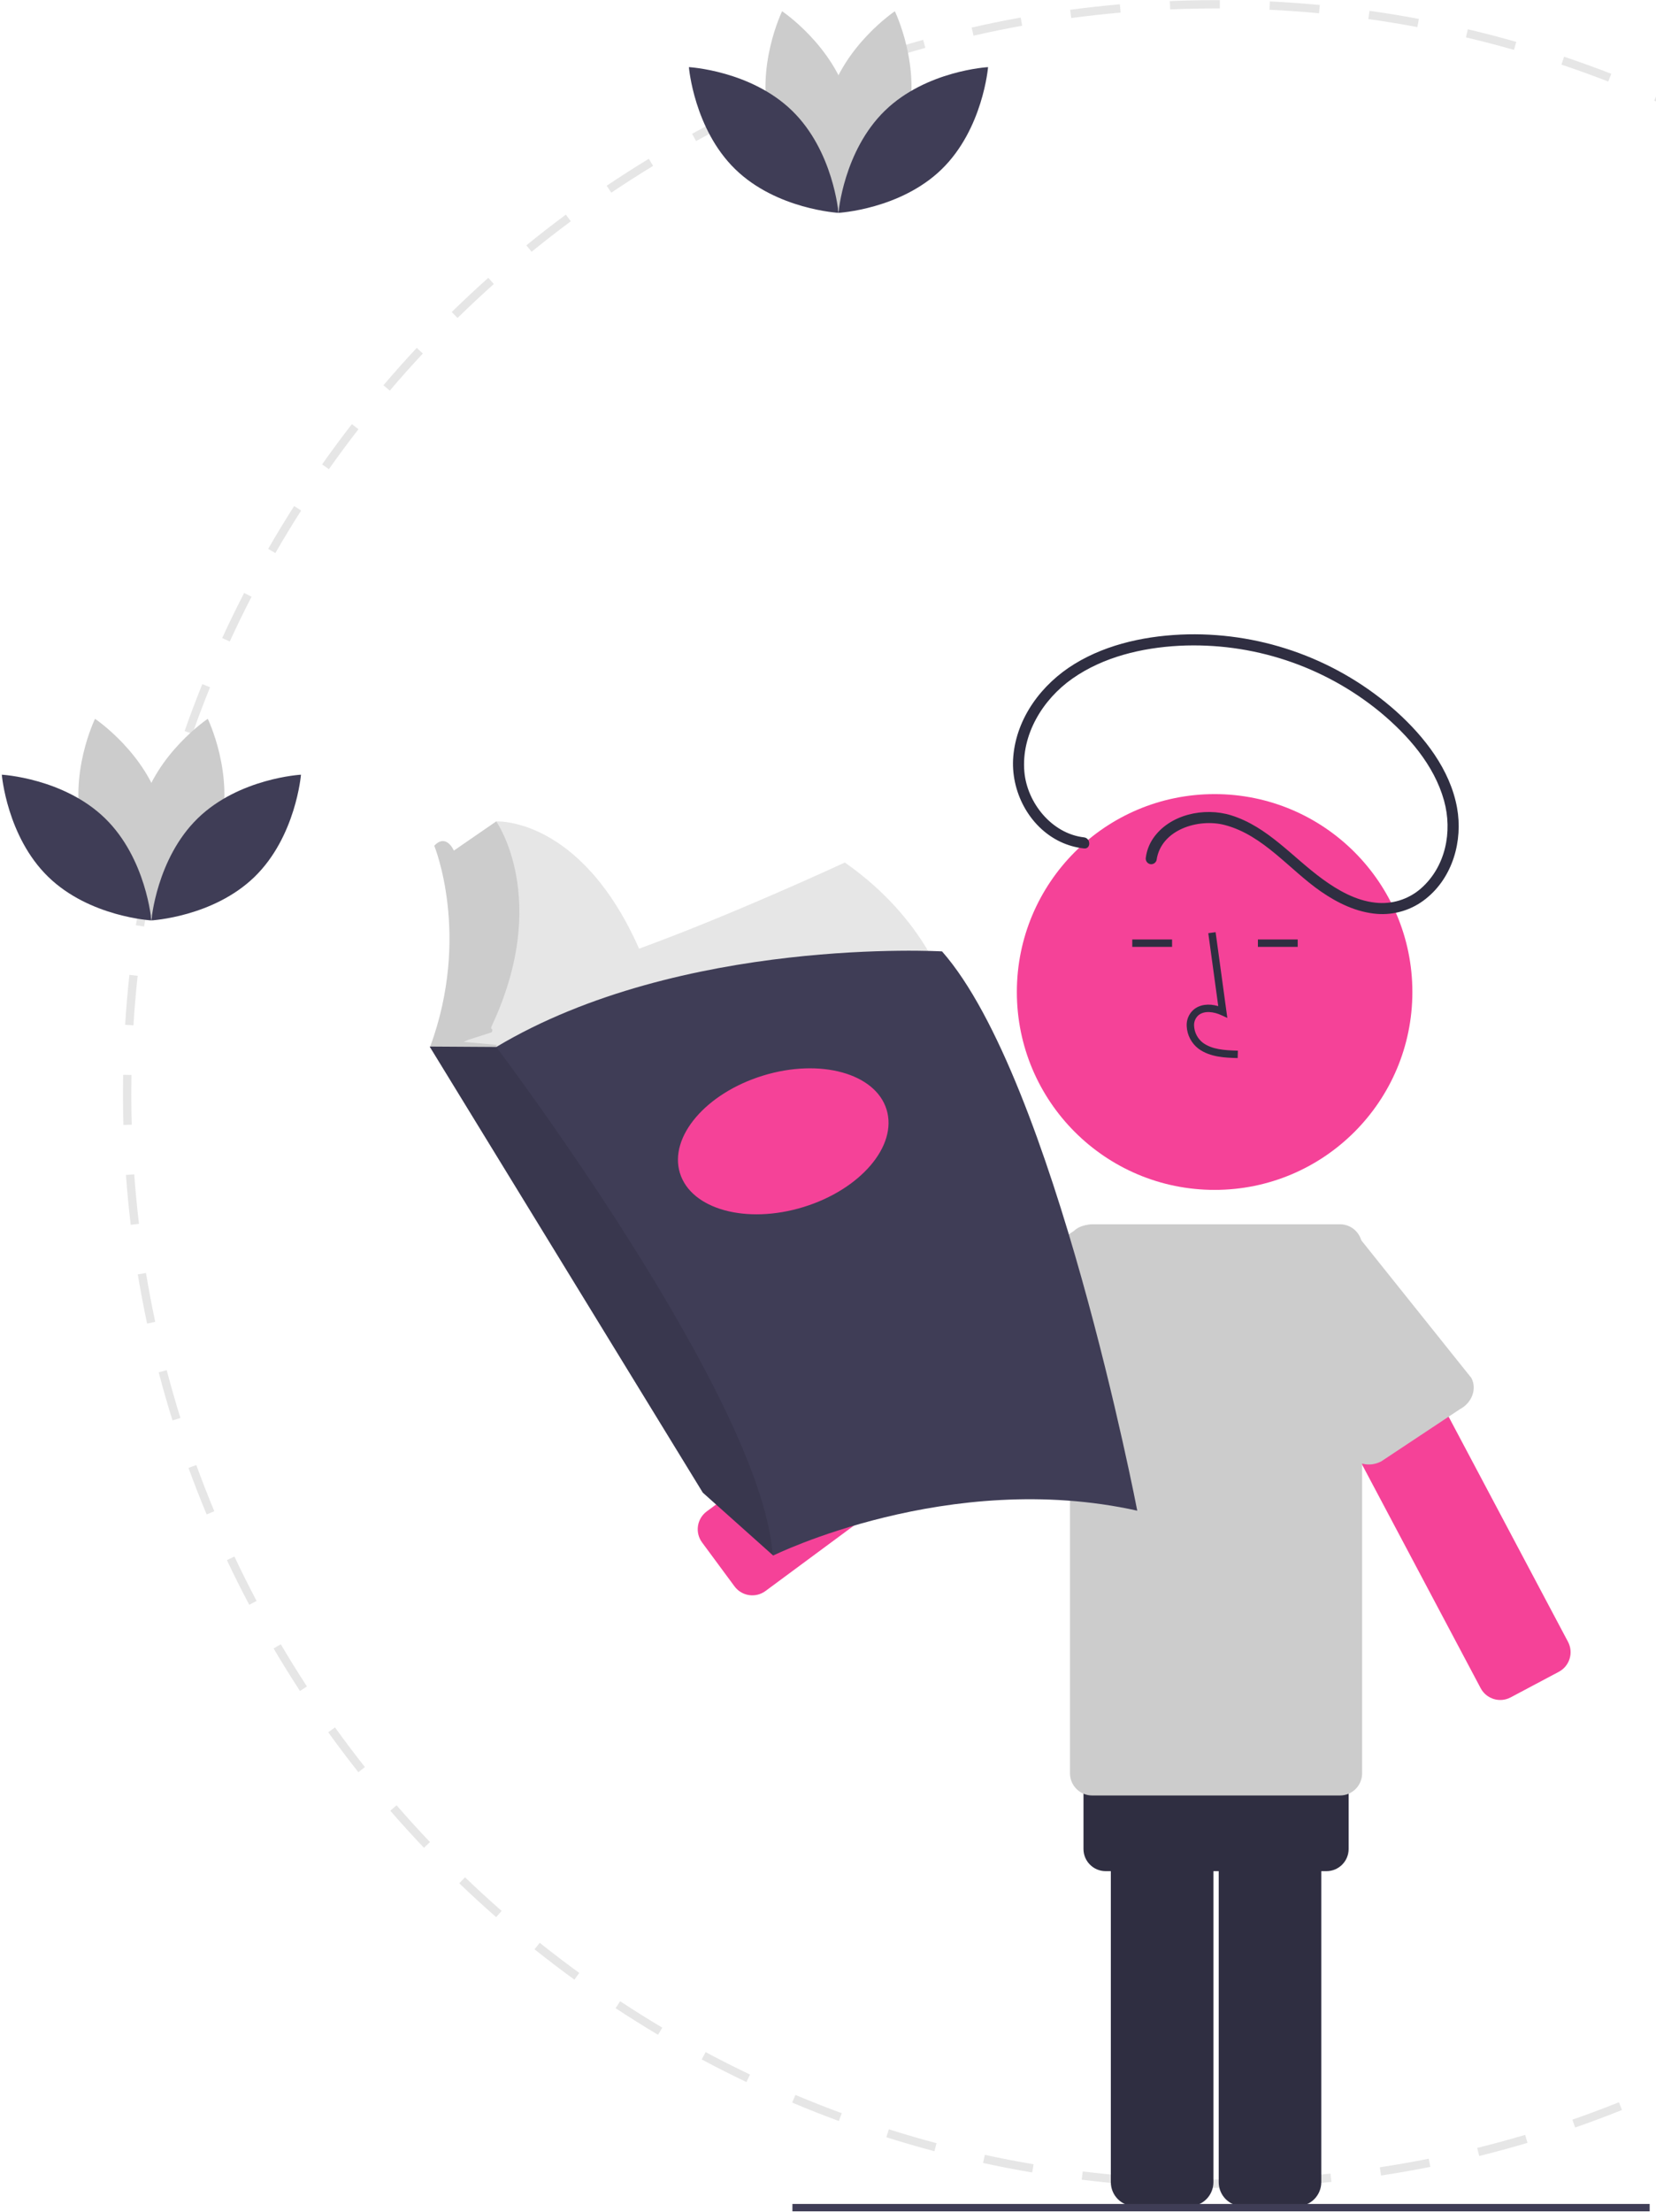 <svg width="666" height="889" viewBox="0 0 666 889" fill="none" xmlns="http://www.w3.org/2000/svg">
<g clip-path="url(#clip0_942_165)">
<path d="M489.081 879.288C484.444 879.288 479.759 879.214 475.16 879.07L475.265 875.731C481.868 875.936 488.606 875.994 495.24 875.902L495.286 879.245C493.221 879.273 491.153 879.287 489.081 879.288ZM515.4 878.512L515.204 875.176C521.817 874.785 528.515 874.237 535.111 873.547L535.46 876.87C528.813 877.567 522.065 878.12 515.4 878.512ZM455.064 877.992C448.396 877.481 441.657 876.811 435.035 875.998L435.443 872.681C442.015 873.486 448.701 874.152 455.319 874.658L455.064 877.992ZM555.423 874.315L554.922 871.011C561.492 870.014 568.113 868.857 574.595 867.569L575.246 870.847C568.714 872.144 562.044 873.311 555.423 874.315ZM415.121 873.093C408.533 871.976 401.884 870.693 395.357 869.276L396.067 866.008C402.543 867.415 409.141 868.689 415.679 869.795L415.121 873.093ZM594.894 866.47L594.091 863.225C600.54 861.63 607.026 859.867 613.367 857.987L614.317 861.193C607.927 863.088 601.392 864.864 594.894 866.47ZM375.793 864.554C369.331 862.835 362.828 860.945 356.465 858.932L357.472 855.745C363.787 857.742 370.24 859.617 376.651 861.322L375.793 864.554ZM633.477 855.024L632.38 851.867C638.638 849.691 644.933 847.339 651.092 844.874L652.332 847.978C646.128 850.461 639.784 852.832 633.477 855.024ZM337.368 852.405C331.092 850.099 324.777 847.61 318.601 845.008L319.898 841.926C326.028 844.508 332.294 846.978 338.522 849.268L337.368 852.405ZM670.801 840.089L669.417 837.046C675.427 834.315 681.469 831.4 687.373 828.382L688.894 831.359C682.944 834.4 676.857 837.337 670.801 840.089ZM300.2 836.756C294.167 833.881 288.112 830.824 282.204 827.667L283.779 824.719C289.643 827.851 295.651 830.886 301.638 833.739L300.2 836.756ZM706.57 821.805L704.914 818.903C710.678 815.613 716.432 812.156 722.014 808.625L723.799 811.449C718.176 815.008 712.379 818.493 706.57 821.805ZM264.65 817.763C258.913 814.35 253.167 810.751 247.573 807.066L249.413 804.275C254.963 807.932 260.665 811.503 266.36 814.89L264.65 817.763ZM740.541 800.313L738.628 797.574C744.056 793.782 749.472 789.811 754.726 785.772L756.764 788.423C751.47 792.492 746.011 796.493 740.541 800.313ZM231.008 795.605C225.612 791.686 220.222 787.581 214.986 783.4L217.072 780.788C222.268 784.936 227.617 789.011 232.972 792.899L231.008 795.605ZM772.43 775.805L770.275 773.248C775.334 768.98 780.368 764.531 785.241 760.026L787.51 762.481C782.601 767.021 777.528 771.503 772.43 775.805ZM199.541 770.48C194.515 766.079 189.523 761.502 184.702 756.874L187.017 754.461C191.802 759.055 196.756 763.598 201.743 767.966L199.541 770.48ZM801.971 748.48L799.591 746.133C804.254 741.407 808.868 736.516 813.299 731.598L815.784 733.834C811.318 738.792 806.67 743.719 801.971 748.48ZM170.502 742.61C165.892 737.762 161.338 732.751 156.968 727.716L159.493 725.526C163.83 730.522 168.348 735.495 172.925 740.305L170.502 742.61ZM828.917 718.573L826.334 716.451C830.547 711.324 834.695 706.033 838.667 700.723L841.344 702.725C837.343 708.076 833.162 713.409 828.917 718.573ZM144.129 712.227C139.988 706.995 135.911 701.593 132.011 696.172L134.724 694.22C138.595 699.599 142.641 704.959 146.75 710.154L144.129 712.227ZM853.035 686.323L850.27 684.445C853.998 678.956 857.65 673.306 861.122 667.65L863.972 669.4C860.47 675.098 856.791 680.792 853.035 686.323ZM120.641 679.587C116.998 674.003 113.433 668.257 110.044 662.505L112.923 660.807C116.288 666.515 119.826 672.219 123.441 677.759L120.641 679.587ZM874.122 651.989L871.197 650.373C874.406 644.565 877.524 638.6 880.467 632.643L883.464 634.126C880.5 640.126 877.356 646.137 874.122 651.989ZM100.241 644.96C97.123 639.067 94.1 633.02 91.255 626.99L94.278 625.564C97.102 631.548 100.101 637.549 103.195 643.396L100.241 644.96ZM891.975 615.848L888.913 614.506C891.577 608.422 894.135 602.191 896.517 595.988L899.638 597.186C897.238 603.438 894.659 609.716 891.975 615.848ZM83.105 608.634C80.543 602.483 78.088 596.191 75.811 589.929L78.953 588.786C81.213 595 83.648 601.244 86.191 607.348L83.105 608.634ZM906.431 578.186L903.258 577.134C905.344 570.848 907.313 564.423 909.109 558.035L912.328 558.94C910.517 565.376 908.532 571.852 906.431 578.186ZM69.371 570.859C67.382 564.488 65.513 557.98 63.816 551.512L67.05 550.664C68.734 557.082 70.589 563.541 72.562 569.864L69.371 570.859ZM917.328 539.443L914.071 538.685C915.568 532.242 916.936 525.662 918.139 519.131L921.426 519.735C920.215 526.318 918.836 532.947 917.328 539.443ZM59.161 531.93C57.767 525.401 56.505 518.749 55.411 512.156L58.708 511.607C59.795 518.151 61.047 524.753 62.43 531.232L59.161 531.93ZM924.613 499.864L921.299 499.41C922.198 492.863 922.958 486.186 923.557 479.565L926.887 479.866C926.283 486.539 925.517 493.266 924.613 499.864ZM52.572 492.231C51.784 485.613 51.137 478.873 50.648 472.198L53.983 471.953C54.467 478.579 55.11 485.267 55.893 491.836L52.572 492.231ZM928.248 459.787L924.908 459.637C925.205 453.013 925.357 446.294 925.357 439.668H928.7C928.7 446.345 928.548 453.114 928.248 459.787ZM49.635 452.096C49.521 447.997 49.463 443.815 49.462 439.668C49.462 437.096 49.484 434.528 49.528 431.965L52.871 432.024C52.827 434.567 52.805 437.115 52.805 439.668C52.806 443.784 52.864 447.935 52.976 452.004L49.635 452.096ZM925.333 435.005C925.264 428.376 925.042 421.658 924.675 415.036L928.011 414.85C928.382 421.523 928.606 428.292 928.676 434.969L925.333 435.005ZM53.665 412.066L50.328 411.857C50.745 405.177 51.321 398.43 52.039 391.804L55.362 392.164C54.65 398.741 54.079 405.436 53.665 412.066ZM923.111 395.125C922.444 388.534 921.613 381.866 920.643 375.304L923.95 374.816C924.926 381.428 925.764 388.146 926.438 394.787L923.111 395.125ZM57.965 372.361L54.661 371.85C55.685 365.237 56.876 358.571 58.199 352.036L61.475 352.699C60.162 359.184 58.981 365.799 57.965 372.361ZM917.269 355.62C915.994 349.098 914.556 342.534 912.992 336.109L916.24 335.319C917.816 341.793 919.265 348.408 920.55 354.978L917.269 355.62ZM65.884 333.219L62.641 332.406C64.264 325.931 66.063 319.402 67.986 313L71.187 313.962C69.279 320.315 67.495 326.794 65.884 333.219ZM907.821 316.815C905.957 310.449 903.919 304.046 901.766 297.781L904.927 296.694C907.098 303.007 909.151 309.461 911.03 315.875L907.821 316.815ZM77.392 294.917L74.239 293.809C76.46 287.489 78.859 281.139 81.368 274.935L84.468 276.189C81.978 282.345 79.597 288.646 77.392 294.917ZM894.839 279.047C892.4 272.894 889.788 266.72 887.075 260.694L890.124 259.321C892.859 265.393 895.49 271.615 897.947 277.814L894.839 279.047ZM92.397 257.813L89.359 256.418C92.151 250.337 95.123 244.239 98.192 238.294L101.163 239.827C98.117 245.727 95.168 251.778 92.397 257.813ZM878.477 242.71C875.485 236.808 872.315 230.894 869.055 225.134L871.964 223.487C875.25 229.292 878.443 235.251 881.458 241.198L878.477 242.71ZM110.746 222.267L107.848 220.599C111.183 214.808 114.7 209.012 118.302 203.372L121.119 205.171C117.545 210.768 114.054 216.521 110.746 222.267ZM858.836 208C855.304 202.377 851.605 196.775 847.842 191.349L850.588 189.444C854.38 194.911 858.108 200.556 861.667 206.223L858.836 208ZM132.264 188.571L129.531 186.645C133.385 181.179 137.415 175.731 141.51 170.452L144.151 172.5C140.088 177.74 136.088 183.147 132.264 188.571ZM836.096 175.212C832.067 169.935 827.872 164.689 823.623 159.621L826.185 157.473C830.466 162.581 834.693 167.866 838.753 173.183L836.096 175.212ZM156.758 156.993L154.213 154.826C158.538 149.746 163.045 144.689 167.61 139.797L170.054 142.078C165.524 146.933 161.051 151.952 156.758 156.993ZM810.453 144.61C805.962 139.722 801.303 134.877 796.608 130.212L798.966 127.84C803.696 132.542 808.389 137.423 812.914 142.348L810.453 144.61ZM184.012 127.788L181.674 125.398C186.455 120.721 191.401 116.098 196.376 111.656L198.603 114.15C193.666 118.558 188.756 123.146 184.012 127.788ZM782.124 116.455C777.203 111.991 772.121 107.589 767.021 103.37L769.153 100.794C774.29 105.045 779.411 109.481 784.37 113.979L782.124 116.455ZM213.796 101.191L211.685 98.598C216.856 94.388 222.2 90.235 227.568 86.255L229.56 88.941C224.231 92.891 218.928 97.012 213.796 101.191ZM751.338 90.983C746.028 86.984 740.564 83.061 735.099 79.322L736.986 76.563C742.494 80.33 747.998 84.282 753.349 88.312L751.338 90.983ZM245.86 77.426L243.994 74.652C249.528 70.929 255.225 67.283 260.928 63.813L262.665 66.67C257.006 70.112 251.352 73.732 245.86 77.426ZM718.341 68.414C712.691 64.918 706.89 61.509 701.098 58.282L702.724 55.362C708.561 58.613 714.407 62.049 720.101 65.571L718.341 68.414ZM279.939 56.696L278.335 53.763C284.189 50.559 290.192 47.451 296.177 44.523L297.646 47.527C291.707 50.432 285.75 53.516 279.939 56.696ZM683.403 48.95C677.455 45.987 671.361 43.124 665.292 40.441L666.643 37.383C672.76 40.087 678.901 42.972 684.895 45.958L683.403 48.95ZM315.747 39.181L314.419 36.114C320.537 33.462 326.795 30.919 333.02 28.555L334.206 31.681C328.029 34.026 321.819 36.55 315.747 39.181ZM646.802 32.772C640.612 30.372 634.277 28.081 627.971 25.966L629.035 22.796C635.388 24.928 641.772 27.236 648.01 29.656L646.802 32.772ZM353.037 25.021L351.996 21.845C358.349 19.762 364.831 17.801 371.261 16.017L372.155 19.238C365.774 21.008 359.342 22.954 353.037 25.021ZM608.891 20.051C602.515 18.233 596.012 16.54 589.562 15.02L590.33 11.767C596.83 13.299 603.382 15.004 609.809 16.835L608.891 20.051ZM391.52 14.342L390.775 11.082C397.289 9.595 403.923 8.239 410.495 7.054L411.089 10.343C404.566 11.52 397.983 12.865 391.52 14.342ZM570.021 10.887C563.511 9.665 556.881 8.578 550.312 7.655L550.776 4.345C557.395 5.275 564.078 6.37 570.638 7.601L570.021 10.887ZM430.822 7.249L430.379 3.935C436.997 3.052 443.727 2.309 450.383 1.73L450.673 5.06C444.068 5.636 437.391 6.372 430.822 7.249ZM530.474 5.331C523.889 4.711 517.186 4.232 510.55 3.911L510.714 0.572C517.398 0.896 524.151 1.377 530.787 2.002L530.474 5.331ZM470.608 3.778L470.467 0.438C476.612 0.182 482.873 0.051 489.081 0.049L490.595 0.052L490.585 3.395L489.081 3.392C482.921 3.394 476.705 3.524 470.608 3.778Z" fill="#E6E6E6"/>
<path d="M490.132 877.005V694.198C490.135 691.637 491.154 689.182 492.965 687.371C494.776 685.56 497.231 684.541 499.792 684.539H521.726C524.287 684.541 526.742 685.56 528.553 687.371C530.363 689.182 531.382 691.637 531.385 694.198V877.005C531.382 879.566 530.363 882.021 528.553 883.832C526.742 885.643 524.287 886.661 521.726 886.664H499.792C497.231 886.661 494.776 885.643 492.965 883.832C491.154 882.021 490.135 879.566 490.132 877.005Z" fill="#2F2E41"/>
<path d="M446.75 877.005V694.198C446.753 691.637 447.772 689.182 449.583 687.371C451.394 685.56 453.849 684.541 456.41 684.539H478.344C480.905 684.541 483.36 685.56 485.171 687.371C486.982 689.182 488 691.637 488.003 694.198V877.005C488 879.566 486.982 882.021 485.171 883.832C483.36 885.643 480.905 886.661 478.344 886.664H456.41C453.849 886.661 451.394 885.643 449.583 883.832C447.772 882.021 446.753 879.566 446.75 877.005Z" fill="#2F2E41"/>
<path d="M533.471 633.845H444.664C439.74 633.845 435.748 637.837 435.748 642.762V743.079C435.748 748.003 439.74 751.995 444.664 751.995H533.471C538.395 751.995 542.387 748.003 542.387 743.079V642.762C542.387 637.837 538.395 633.845 533.471 633.845Z" fill="#2F2E41"/>
<path d="M339.77 346.636C339.77 346.636 294.953 367.456 257.027 381.264C233.492 328.136 199.586 330.124 199.586 330.124L179.03 344.278L182.737 365.507L181.726 400.216L176.334 418.413L184.072 419.812L188.442 420.604L189.101 420.008C188.01 424.33 187.569 428.789 187.792 433.241L382.23 402.913C382.23 402.913 375.49 371.574 339.77 346.636Z" fill="#E6E6E6"/>
<path d="M282.355 619.893L295.391 637.532C298.318 641.492 303.901 642.33 307.861 639.403L454.875 530.752C458.835 527.825 459.673 522.242 456.746 518.282L443.71 500.643C440.783 496.683 435.2 495.845 431.24 498.772L284.226 607.423C280.266 610.35 279.428 615.933 282.355 619.893Z" fill="#F54298"/>
<path d="M532.861 494.651L513.486 504.933C509.137 507.241 507.482 512.639 509.79 516.988L595.483 678.465C597.792 682.815 603.189 684.47 607.539 682.162L626.913 671.88C631.263 669.572 632.918 664.174 630.61 659.824L544.917 498.347C542.608 493.997 537.211 492.343 532.861 494.651Z" fill="#F54298"/>
<path d="M587.175 566.316L555.532 587.293C550.697 589.859 544.906 588.413 542.598 584.063L507.652 518.214C505.344 513.864 507.393 508.258 512.228 505.692L533.765 494.262C538.601 491.696 544.392 493.142 546.7 497.492L591.75 553.794C594.059 558.144 592.01 563.75 587.175 566.316Z" fill="#CCCCCC"/>
<path d="M371.547 547.027L392.114 574.339C393.732 576.063 395.969 577.074 398.333 577.149C400.696 577.224 402.993 576.356 404.717 574.738L459.072 523.72C460.796 522.101 461.807 519.864 461.881 517.501C461.956 515.137 461.089 512.841 459.471 511.117L444.46 495.124C442.842 493.4 440.605 492.389 438.241 492.314C435.877 492.24 433.581 493.107 431.857 494.725L371.946 534.423C370.222 536.042 369.212 538.279 369.137 540.642C369.062 543.006 369.929 545.303 371.547 547.027Z" fill="#CCCCCC"/>
<path d="M538.897 492.023H439.238C434.314 492.023 430.322 496.015 430.322 500.94V712.667C430.322 717.592 434.314 721.584 439.238 721.584H538.897C543.821 721.584 547.813 717.592 547.813 712.667V500.94C547.813 496.015 543.821 492.023 538.897 492.023Z" fill="#CCCCCC"/>
<path d="M488.485 478.206C532.41 478.206 568.018 442.598 568.018 398.673C568.018 354.749 532.41 319.141 488.485 319.141C444.561 319.141 408.953 354.749 408.953 398.673C408.953 442.598 444.561 478.206 488.485 478.206Z" fill="#F54298"/>
<path d="M497.755 425.228C492.841 425.09 486.726 424.919 482.02 421.479C480.617 420.413 479.464 419.052 478.643 417.493C477.821 415.934 477.35 414.214 477.264 412.454C477.179 411.203 477.384 409.95 477.864 408.792C478.343 407.634 479.084 406.603 480.028 405.778C482.487 403.7 486.08 403.21 489.952 404.35L485.941 375.036L488.887 374.632L493.6 409.094L491.142 407.967C488.293 406.658 484.379 405.993 481.947 408.048C481.35 408.585 480.885 409.253 480.588 409.999C480.291 410.745 480.17 411.549 480.235 412.35C480.306 413.66 480.66 414.939 481.27 416.1C481.881 417.261 482.734 418.277 483.773 419.079C487.434 421.755 492.31 422.102 497.839 422.256L497.755 425.228Z" fill="#2F2E41"/>
<path d="M471.379 377.564H455.372V380.536H471.379V377.564Z" fill="#2F2E41"/>
<path d="M521.905 377.564H505.898V380.536H521.905V377.564Z" fill="#2F2E41"/>
<path d="M435.945 336.522C423.054 335.052 413.071 322.701 411.974 310.17C410.67 295.261 419.352 281.102 431.263 272.736C443.72 263.987 459.239 260.334 474.255 259.529C503.548 258.072 532.335 267.56 555.02 286.15C566.271 295.495 576.78 307.399 580.762 321.778C584.221 334.265 581.407 348.411 571.363 357.157C568.879 359.3 565.977 360.905 562.841 361.87C559.706 362.836 556.404 363.141 553.144 362.766C545.352 361.957 538.161 357.859 531.938 353.334C519.831 344.532 509.892 332.269 495.142 327.669C484.327 324.296 470.292 327.265 463.683 337.045C462.183 339.284 461.211 341.834 460.841 344.503C460.704 345.073 460.789 345.672 461.078 346.182C461.367 346.691 461.839 347.071 462.398 347.245C462.968 347.399 463.575 347.321 464.088 347.03C464.602 346.739 464.98 346.257 465.14 345.688C466.875 333.37 482.022 328.773 492.65 331.586C508.148 335.688 518.551 349.517 531.266 358.304C537.951 362.923 545.555 366.617 553.754 367.279C560.822 367.834 567.837 365.679 573.375 361.252C584.237 352.674 588.391 337.922 585.989 324.639C583.208 309.258 572.855 296.075 561.496 285.869C538.468 265.397 508.572 254.353 477.766 254.938C462.053 255.299 445.658 258.542 432.121 266.847C418.991 274.903 408.842 288.38 407.515 304.046C406.348 317.835 413.746 332.258 426.445 338.299C429.44 339.717 432.651 340.624 435.945 340.98C438.79 341.305 438.767 336.844 435.945 336.522Z" fill="#2F2E41"/>
<path d="M188.297 417.908L197.733 414.875C198.744 412.938 196.894 414.181 197.777 412.297C221.649 361.369 199.586 330.124 199.586 330.124L182.519 341.876C182.477 341.779 182.443 341.679 182.4 341.582C182.4 341.582 179.367 334.842 174.65 339.897C174.65 339.897 189.477 375.954 172.965 420.773L192.173 429.534L199.586 420.773L199.755 419.93L186.487 418.724L188.297 417.908Z" fill="#CCCCCC"/>
<path d="M457.377 607.123C381.557 590.274 310.959 625.151 310.959 625.151L310.767 624.98L282.653 599.878L172.797 420.604L199.587 420.773C274.06 376.291 378.861 382.357 378.861 382.357C424.016 433.578 457.377 607.123 457.377 607.123Z" fill="#3F3D56"/>
<path opacity="0.1" d="M310.767 624.98L282.653 599.878L172.797 420.604L199.587 420.773C199.587 420.773 306.363 561.796 310.767 624.98Z" fill="black"/>
<path d="M323.106 485.101C346.058 478.061 361.037 460.526 356.562 445.936C352.087 431.346 329.853 425.225 306.9 432.265C283.947 439.305 268.968 456.84 273.443 471.43C277.918 486.02 300.153 492.141 323.106 485.101Z" fill="#F54298"/>
<path d="M88.423 333.681C82.369 356.06 61.633 369.92 61.633 369.92C61.633 369.92 50.712 347.497 56.766 325.118C62.82 302.739 83.556 288.879 83.556 288.879C83.556 288.879 94.477 311.302 88.423 333.681Z" fill="#CCCCCC"/>
<path d="M33.348 333.681C39.402 356.06 60.138 369.92 60.138 369.92C60.138 369.92 71.059 347.497 65.005 325.118C58.951 302.739 38.215 288.879 38.215 288.879C38.215 288.879 27.294 311.302 33.348 333.681Z" fill="#CCCCCC"/>
<path d="M42.244 328.872C58.856 345.043 60.885 369.902 60.885 369.902C60.885 369.902 35.981 368.542 19.369 352.371C2.757 336.2 0.728 311.341 0.728 311.341C0.728 311.341 25.632 312.701 42.244 328.872Z" fill="#3F3D56"/>
<path d="M79.527 328.872C62.915 345.043 60.886 369.902 60.886 369.902C60.886 369.902 85.79 368.542 102.402 352.371C119.014 336.2 121.043 311.341 121.043 311.341C121.043 311.341 96.139 312.701 79.527 328.872Z" fill="#3F3D56"/>
<path d="M364.752 49.318C358.698 71.697 337.962 85.557 337.962 85.557C337.962 85.557 327.041 63.134 333.095 40.755C339.149 18.376 359.885 4.516 359.885 4.516C359.885 4.516 370.806 26.939 364.752 49.318Z" fill="#CCCCCC"/>
<path d="M309.676 49.318C315.73 71.697 336.466 85.557 336.466 85.557C336.466 85.557 347.387 63.134 341.333 40.755C335.279 18.376 314.543 4.516 314.543 4.516C314.543 4.516 303.622 26.939 309.676 49.318Z" fill="#CCCCCC"/>
<path d="M318.572 44.509C335.184 60.68 337.213 85.539 337.213 85.539C337.213 85.539 312.309 84.179 295.697 68.008C279.085 51.837 277.056 26.978 277.056 26.978C277.056 26.978 301.96 28.338 318.572 44.509Z" fill="#3F3D56"/>
<path d="M355.855 44.509C339.243 60.68 337.214 85.539 337.214 85.539C337.214 85.539 362.119 84.179 378.731 68.008C395.343 51.837 397.372 26.978 397.372 26.978C397.372 26.978 372.468 28.338 355.855 44.509Z" fill="#3F3D56"/>
<path d="M663.455 885.741H318.689V888.713H663.455V885.741Z" fill="#3F3D56"/>
</g>
<defs>
<clipPath id="clip0_942_165">
<rect width="953.995" height="888.664" fill="white" transform="translate(0.728 0.049)"/>
</clipPath>
</defs>
</svg>
